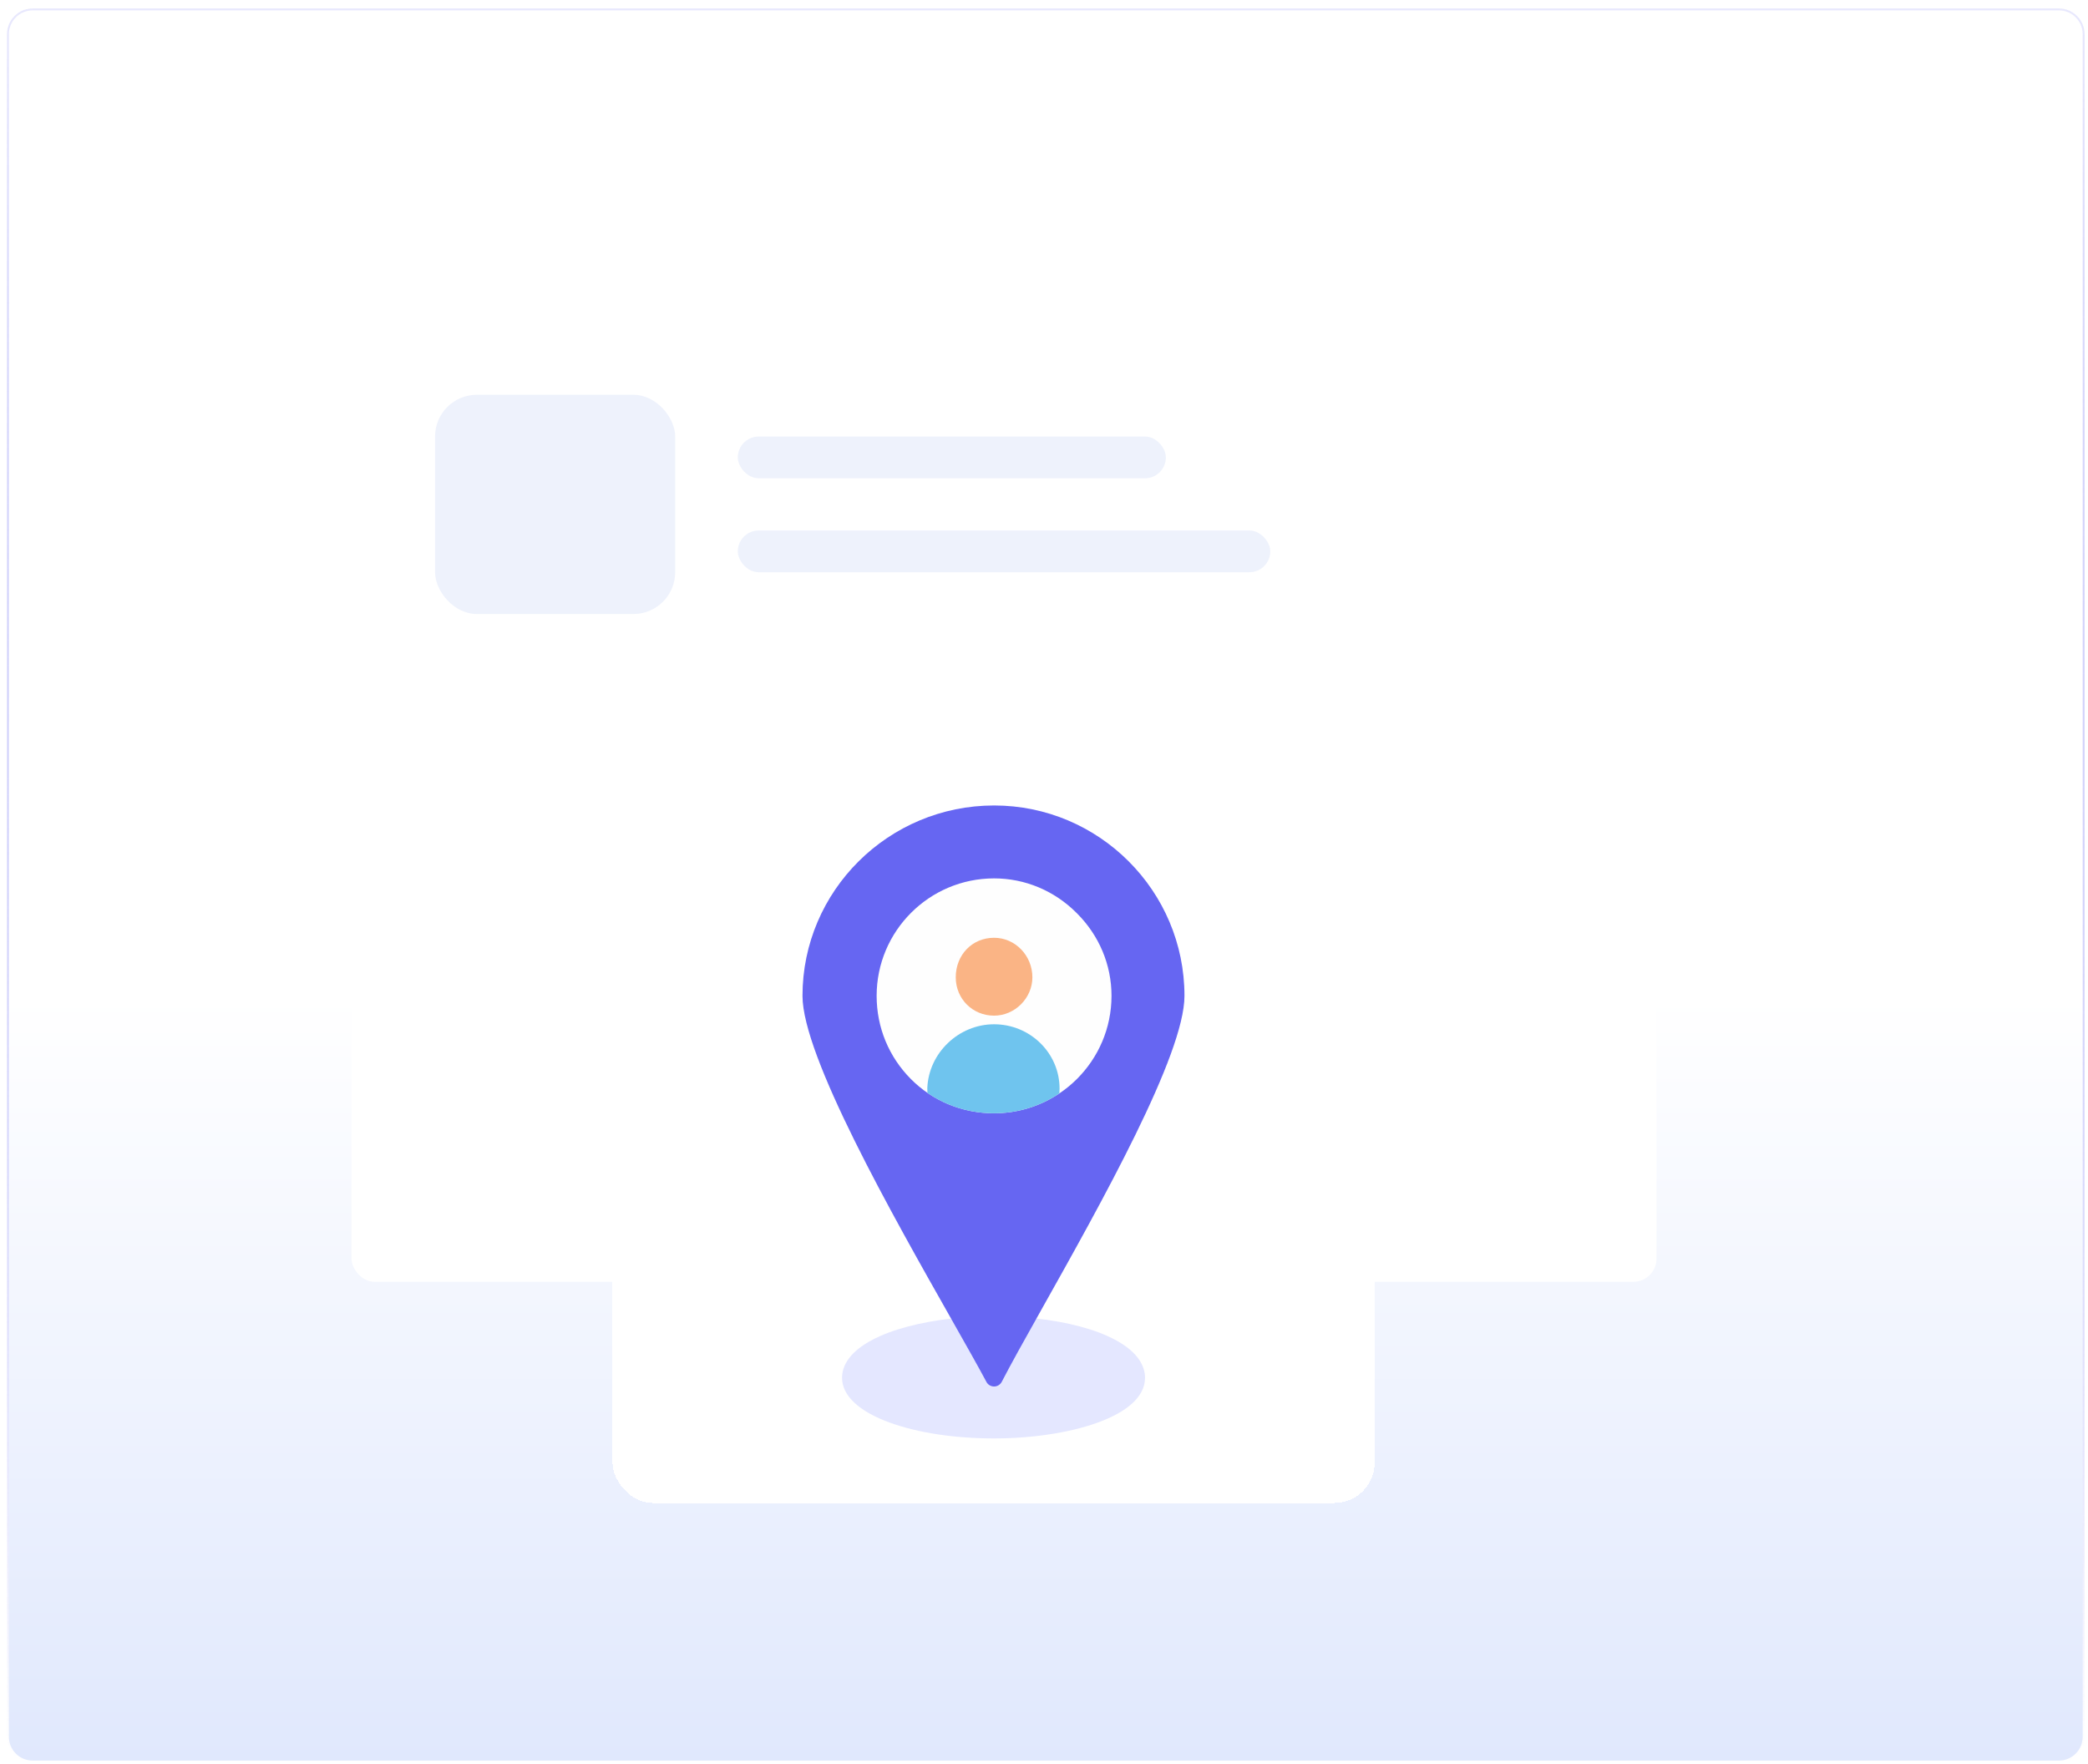 <svg width="200" height="169" viewBox="0 0 200 169" fill="none" xmlns="http://www.w3.org/2000/svg">
<path d="M0.762 3.273C0.762 1.964 1.823 0.902 3.132 0.902H197.212C198.521 0.902 199.582 1.964 199.582 3.272V166.352C199.582 167.661 198.521 168.723 197.212 168.723H3.132C1.823 168.723 0.762 167.661 0.762 166.352V3.273Z" fill="url(#paint0_linear_1680_2416)"/>
<path d="M0.762 3.273C0.762 1.964 1.823 0.902 3.132 0.902H197.212C198.521 0.902 199.582 1.964 199.582 3.272V166.352C199.582 167.661 198.521 168.723 197.212 168.723H3.132C1.823 168.723 0.762 167.661 0.762 166.352V3.273Z" stroke="url(#paint1_linear_1680_2416)" stroke-width="0.18"/>
<g filter="url(#filter0_d_1680_2416)">
<rect x="33.672" y="30.812" width="125" height="89" rx="2.222" fill="white"/>
</g>
<rect x="41.672" y="37.812" width="23" height="21" rx="4" fill="#D4DFF9" fill-opacity="0.4"/>
<rect x="70.672" y="41.812" width="41" height="4" rx="2" fill="#D4DFF9" fill-opacity="0.4"/>
<rect x="70.672" y="50.812" width="51" height="4" rx="2" fill="#D4DFF9" fill-opacity="0.4"/>
<g filter="url(#filter1_d_1680_2416)">
<rect x="58.672" y="65.812" width="73" height="73" rx="3.862" fill="white" shape-rendering="crispEdges"/>
<g clip-path="url(#clip0_1680_2416)">
<path fill-rule="evenodd" clip-rule="evenodd" d="M95.221 132.626C91.467 132.626 87.915 132.093 85.227 131.11C82.278 130.045 80.656 128.517 80.656 126.824C80.656 125.735 81.284 124.16 84.303 122.822C86.387 121.898 89.264 121.259 92.438 121.022C92.769 120.998 93.077 121.164 93.231 121.46C93.942 122.798 94.593 123.97 95.161 125C95.173 125.012 95.173 125.024 95.185 125.036C95.718 124.029 96.393 122.845 97.233 121.425C97.399 121.152 97.695 120.998 98.015 121.022C101.176 121.259 104.042 121.898 106.09 122.822C109.051 124.16 109.678 125.735 109.678 126.824C109.666 130.589 102.218 132.626 95.221 132.626Z" fill="#E4E7FF"/>
<path fill-rule="evenodd" clip-rule="evenodd" d="M95.221 127.652C94.913 127.652 94.628 127.486 94.486 127.214C93.705 125.745 92.509 123.638 91.135 121.21C85.452 111.181 76.867 96.025 76.867 90.235C76.867 80.182 85.097 72 95.221 72C105.273 72 113.455 80.182 113.455 90.235C113.455 95.871 105.51 110.033 99.708 120.37C98.145 123.152 96.795 125.568 95.955 127.202C95.812 127.474 95.528 127.652 95.221 127.652Z" fill="#6666F2"/>
<path fill-rule="evenodd" clip-rule="evenodd" d="M95.218 101.482C92.186 101.482 89.356 100.322 87.249 98.202C85.141 96.082 83.969 93.264 83.969 90.233C83.969 84.029 89.013 78.984 95.218 78.984C98.19 78.984 101.008 80.168 103.139 82.312C105.282 84.443 106.466 87.261 106.466 90.233C106.466 96.438 101.422 101.482 95.218 101.482Z" fill="#FEFEFE"/>
<path fill-rule="evenodd" clip-rule="evenodd" d="M95.216 101.482C92.891 101.482 90.686 100.8 88.833 99.528C88.823 99.302 88.818 99.144 88.822 99.079C88.952 95.704 91.829 92.957 95.216 92.957C98.673 92.957 101.491 95.716 101.491 99.114C101.491 99.182 101.483 99.347 101.469 99.581C99.68 100.781 97.528 101.482 95.216 101.482Z" fill="#6FC4EE"/>
<path fill-rule="evenodd" clip-rule="evenodd" d="M95.218 92.132C93.157 92.132 91.547 90.521 91.547 88.461C91.547 86.306 93.122 84.672 95.218 84.672C97.242 84.672 98.888 86.377 98.888 88.461C98.888 90.45 97.207 92.132 95.218 92.132Z" fill="#FAB485"/>
</g>
</g>
<defs>
<filter id="filter0_d_1680_2416" x="23.302" y="23.405" width="145.741" height="109.741" filterUnits="userSpaceOnUse" color-interpolation-filters="sRGB">
<feFlood flood-opacity="0" result="BackgroundImageFix"/>
<feColorMatrix in="SourceAlpha" type="matrix" values="0 0 0 0 0 0 0 0 0 0 0 0 0 0 0 0 0 0 127 0" result="hardAlpha"/>
<feMorphology radius="2.963" operator="dilate" in="SourceAlpha" result="effect1_dropShadow_1680_2416"/>
<feOffset dy="2.963"/>
<feGaussianBlur stdDeviation="3.704"/>
<feComposite in2="hardAlpha" operator="out"/>
<feColorMatrix type="matrix" values="0 0 0 0 0.933 0 0 0 0 0.951 0 0 0 0 1 0 0 0 1 0"/>
<feBlend mode="normal" in2="BackgroundImageFix" result="effect1_dropShadow_1680_2416"/>
<feBlend mode="normal" in="SourceGraphic" in2="effect1_dropShadow_1680_2416" result="shape"/>
</filter>
<filter id="filter1_d_1680_2416" x="40.647" y="52.938" width="109.049" height="109.049" filterUnits="userSpaceOnUse" color-interpolation-filters="sRGB">
<feFlood flood-opacity="0" result="BackgroundImageFix"/>
<feColorMatrix in="SourceAlpha" type="matrix" values="0 0 0 0 0 0 0 0 0 0 0 0 0 0 0 0 0 0 127 0" result="hardAlpha"/>
<feMorphology radius="5.15" operator="dilate" in="SourceAlpha" result="effect1_dropShadow_1680_2416"/>
<feOffset dy="5.15"/>
<feGaussianBlur stdDeviation="6.437"/>
<feComposite in2="hardAlpha" operator="out"/>
<feColorMatrix type="matrix" values="0 0 0 0 0.933 0 0 0 0 0.951 0 0 0 0 1 0 0 0 1 0"/>
<feBlend mode="normal" in2="BackgroundImageFix" result="effect1_dropShadow_1680_2416"/>
<feBlend mode="normal" in="SourceGraphic" in2="effect1_dropShadow_1680_2416" result="shape"/>
</filter>
<linearGradient id="paint0_linear_1680_2416" x1="100.172" y1="0.812" x2="100.172" y2="168.812" gradientUnits="userSpaceOnUse">
<stop stop-color="white"/>
<stop offset="0.563" stop-color="white"/>
<stop offset="1" stop-color="#E0E8FD"/>
</linearGradient>
<linearGradient id="paint1_linear_1680_2416" x1="100.172" y1="0.812" x2="100.172" y2="168.812" gradientUnits="userSpaceOnUse">
<stop stop-color="#6666F2" stop-opacity="0.15"/>
<stop offset="1" stop-color="white"/>
</linearGradient>
<clipPath id="clip0_1680_2416">
<rect width="60.625" height="60.625" fill="white" transform="translate(64.859 72)"/>
</clipPath>
</defs>
</svg>
